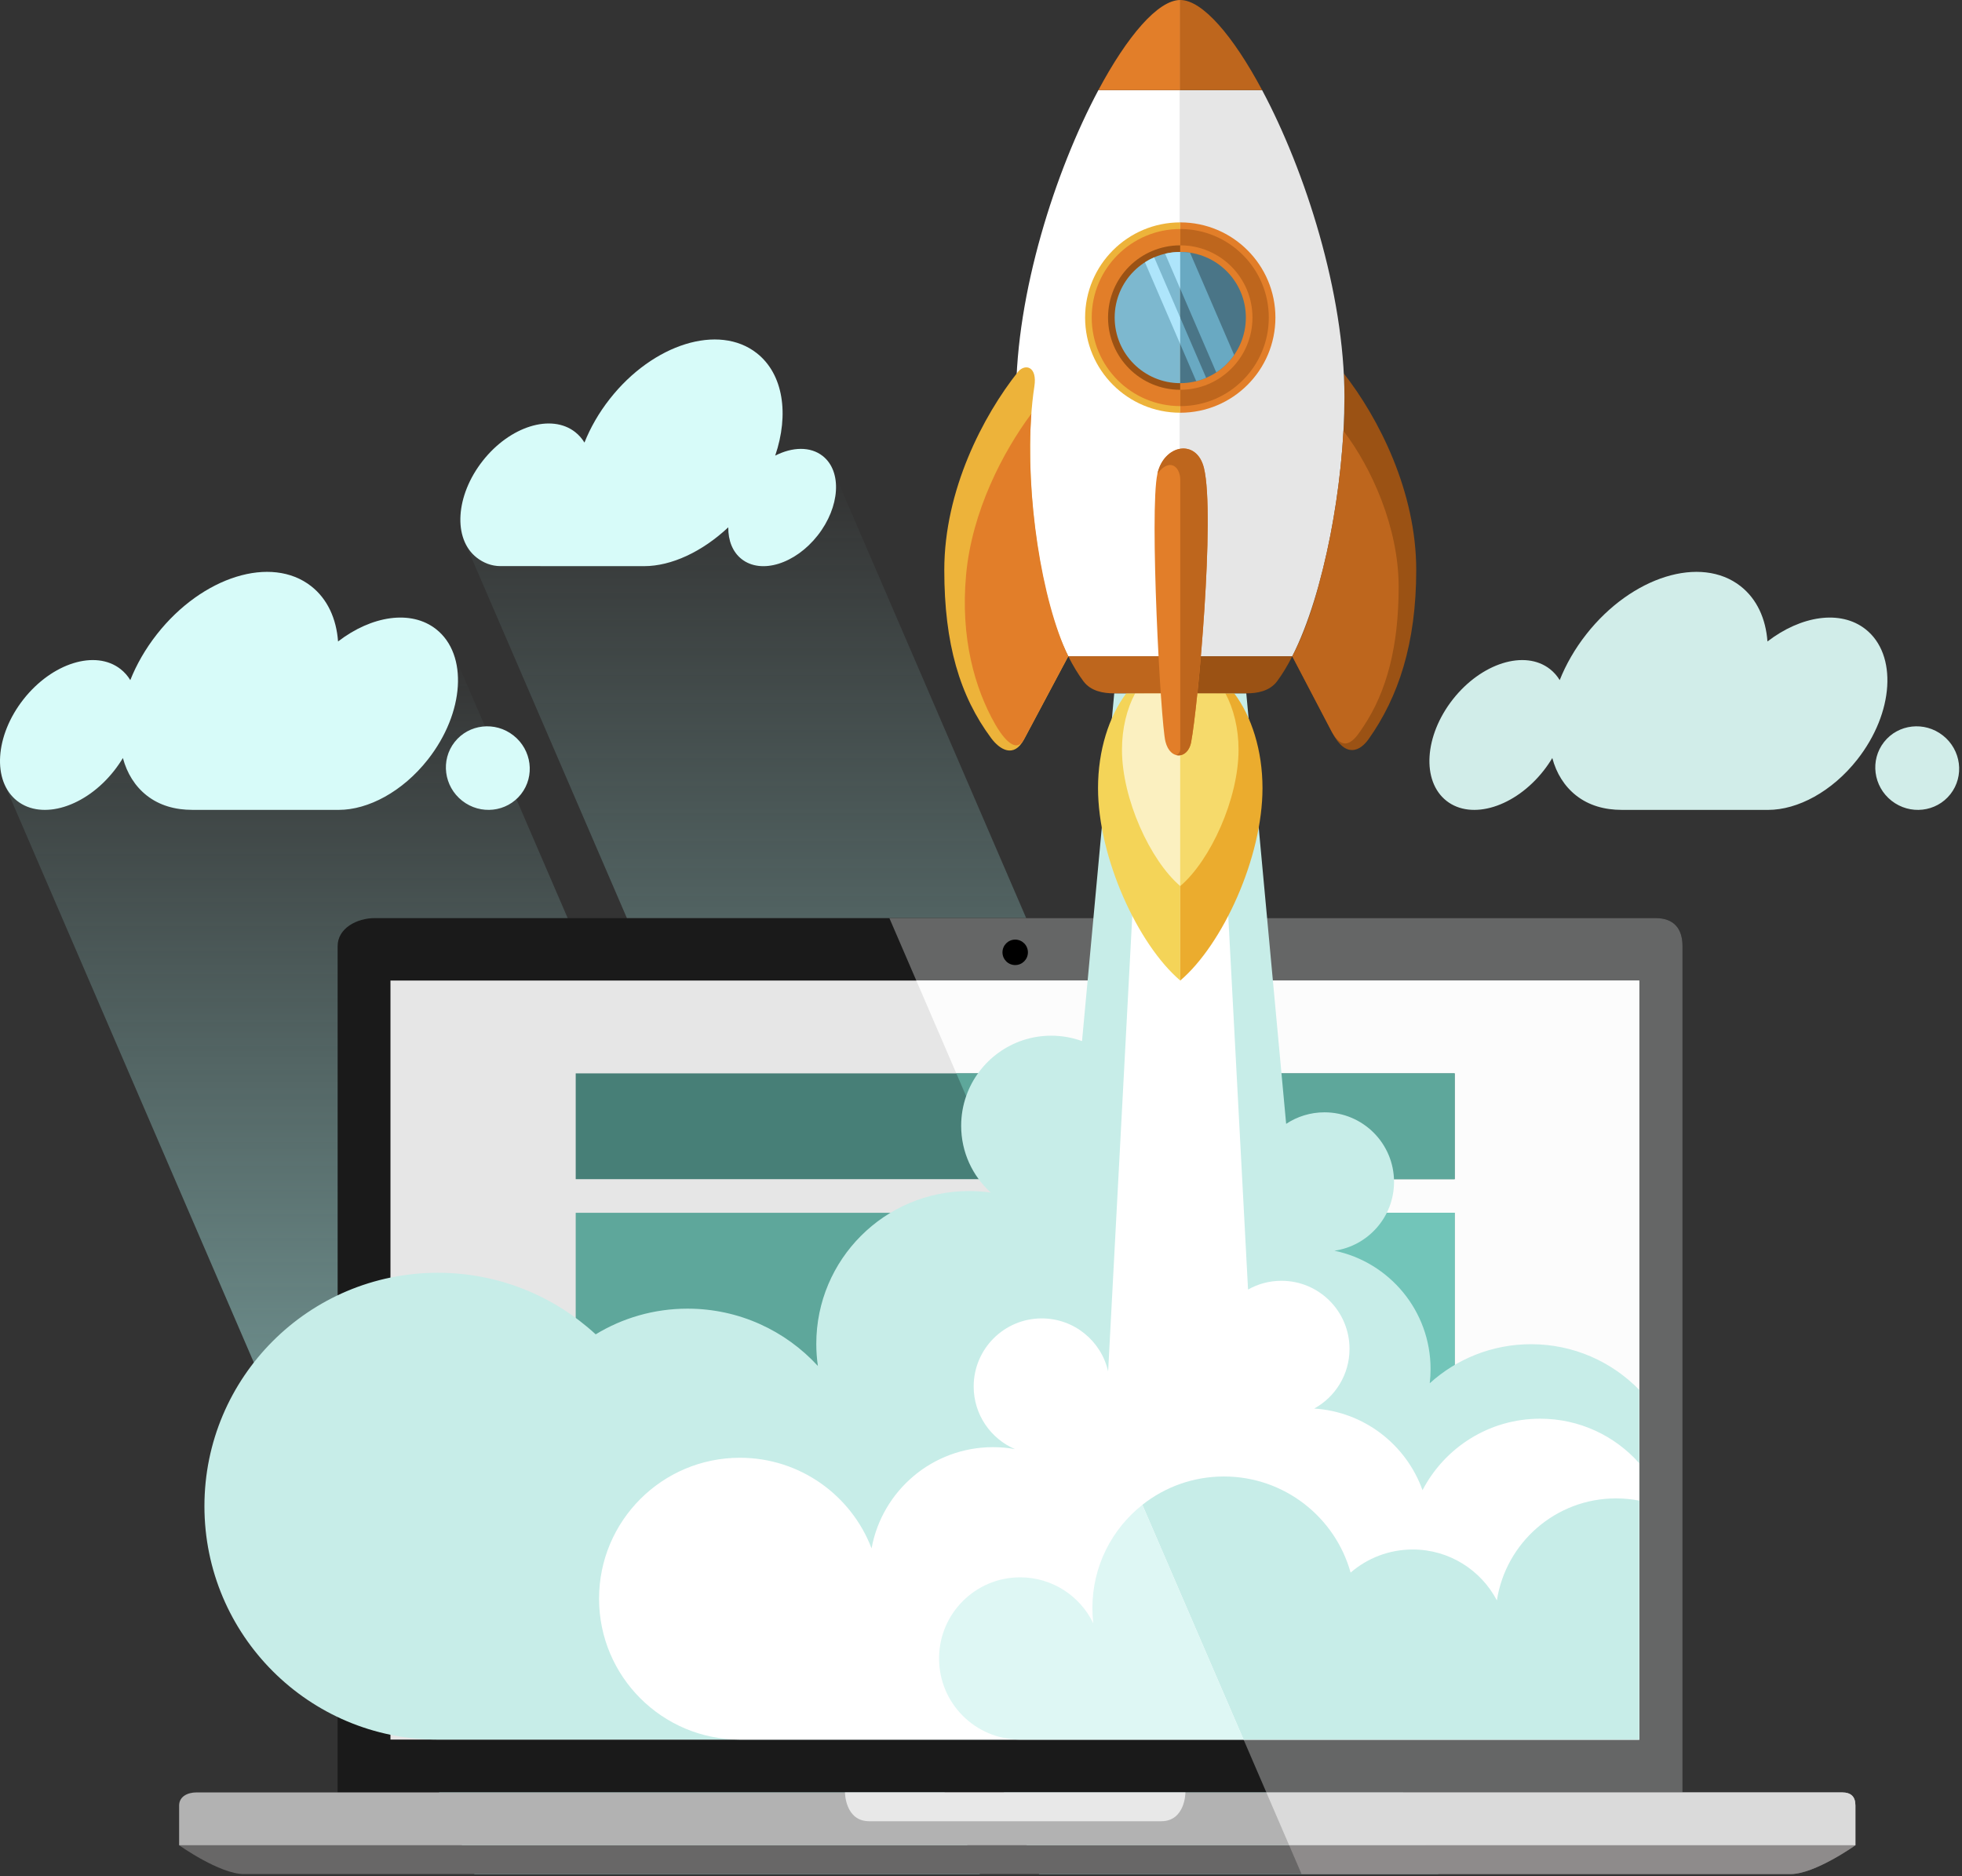 <svg width="547" height="523" viewBox="0 0 547 523" fill="none" xmlns="http://www.w3.org/2000/svg">
<rect x="0" y="0" width="547" height="523" fill="#333333" stroke="none"/>
<path fill-rule="evenodd" clip-rule="evenodd" d="M1.055 218.147L1.065 218.171L1.056 218.147H1.055ZM1.44 219.039L132.261 522.398H273.18L143.966 222.764C139.849 226.521 133.447 226.822 128.85 223.21C123.74 219.195 122.802 211.864 126.751 206.837C128.881 204.129 131.997 202.643 135.217 202.476L126.076 181.282C129.645 189.471 127.262 201.577 119.294 211.713C112.237 220.69 102.645 225.759 94.432 225.757L53.605 225.755C48.863 225.755 44.471 224.543 40.918 221.751C37.605 219.147 35.395 215.526 34.261 211.3C33.544 212.494 32.737 213.672 31.837 214.817C23.867 224.957 11.744 228.726 4.757 223.235C3.327 222.11 2.223 220.683 1.44 219.039Z" fill="url(#paint0_linear_32_226)"/>
<path fill-rule="evenodd" clip-rule="evenodd" d="M129.482 150.895L289.691 522.398H401.018L232.079 130.648C234.286 135.643 232.838 143.053 227.964 149.256C221.725 157.195 212.233 160.145 206.764 155.846C204.227 153.853 203.003 150.647 203.041 146.993C195.747 153.811 187.183 157.818 179.554 157.816L139.497 157.801C137.031 157.8 134.761 156.897 132.88 155.419C131.366 154.229 130.237 152.684 129.485 150.894L129.482 150.895ZM232.079 130.647L232.064 130.613H232.063L232.079 130.647Z" fill="url(#paint1_linear_32_226)"/>
<path d="M94.132 499.633V263.731C94.132 258.737 99.506 255.918 104.499 255.918H461.571C466.564 255.918 469.077 258.737 469.077 263.731V499.633H94.132Z" fill="#1A1A1A"/>
<path d="M353.056 499.633L247.955 255.918H461.571C466.564 255.918 469.077 258.737 469.077 263.731V499.633H353.056Z" fill="#656666"/>
<path d="M457.025 484.903H108.861V273.327H457.025V484.903Z" fill="#E6E6E6"/>
<path d="M499.204 522.398H68.02C61.24 522.398 49.942 514.363 49.942 514.363H517.284C517.284 514.363 505.983 522.398 499.204 522.398Z" fill="#686767"/>
<path d="M517.284 514.363H49.942V503.285C49.942 500.79 52.283 499.633 54.78 499.633H513.55C516.047 499.633 517.284 500.79 517.284 503.285V514.363Z" fill="#B2B2B2"/>
<path d="M323.715 507.668H242.355C235.576 507.668 235.576 499.633 235.576 499.633H330.494C330.494 499.633 330.494 507.668 323.715 507.668Z" fill="#E8E8E8"/>
<path d="M457.025 484.903H346.704L255.463 273.327H457.025V484.903Z" fill="#FCFCFC"/>
<path d="M517.284 514.363H359.409L353.056 499.633H513.55C516.047 499.633 517.284 500.79 517.284 503.285V514.363Z" fill="#DADADA"/>
<path d="M499.204 522.398H362.873L359.409 514.363H517.285C517.285 514.363 505.983 522.398 499.204 522.398Z" fill="#8E8B8B"/>
<path d="M286.582 265.462C286.582 267.422 284.995 269.009 283.035 269.009C281.075 269.009 279.487 267.422 279.487 265.462C279.487 263.502 281.075 261.914 283.035 261.914C284.995 261.914 286.582 263.502 286.582 265.462Z" fill="black"/>
<path d="M238.175 455.576H160.508V418.082H238.175V455.576Z" fill="#72C5B9"/>
<path d="M405.562 328.691H160.508V299.2H405.562V328.691Z" fill="#477F77"/>
<path d="M405.562 396.984H160.508V338.064H405.562V396.984Z" fill="#5EA79B"/>
<path d="M405.562 455.576H327.895V418.082H405.562V455.576Z" fill="#72C5B9"/>
<path d="M321.869 455.576H244.201V418.082H321.869V455.576Z" fill="#72C5B9"/>
<path d="M405.562 328.691H279.338L266.62 299.2H405.562V328.691Z" fill="#5EA79B"/>
<path d="M405.562 396.984H308.789L283.381 338.064H405.562V396.984Z" fill="#72C5B9"/>
<path d="M405.562 455.576H334.057L327.895 441.286V418.082H405.562V455.576Z" fill="#8DDDD5"/>
<path fill-rule="evenodd" clip-rule="evenodd" d="M485.286 163.413C489.83 166.986 492.299 172.471 492.763 178.809C502.116 171.621 513.109 169.894 520.096 175.386C529.062 182.433 528.037 198.698 517.807 211.714C510.752 220.689 501.16 225.758 492.945 225.758L452.121 225.754C447.379 225.754 442.987 224.542 439.433 221.75C436.121 219.146 433.911 215.526 432.777 211.3C432.06 212.494 431.253 213.672 430.353 214.817C422.383 224.956 410.26 228.725 403.275 223.235C396.291 217.745 397.089 205.074 405.058 194.935C413.028 184.795 425.151 181.026 432.136 186.517C433.228 187.375 434.129 188.409 434.843 189.581C436.574 185.226 439.052 180.878 442.266 176.788C454.927 160.679 474.188 154.691 485.286 163.413ZM541.669 205.008C546.778 209.023 547.717 216.353 543.765 221.379C539.815 226.405 532.471 227.225 527.362 223.21C522.253 219.195 521.315 211.864 525.265 206.837C529.216 201.811 536.56 200.992 541.669 205.008Z" fill="#D1EDE9"/>
<path fill-rule="evenodd" clip-rule="evenodd" d="M210.987 98.444C218.425 104.29 220.03 115.518 216.126 127.005C220.923 124.56 225.932 124.405 229.36 127.1C234.828 131.397 234.203 141.317 227.964 149.256C221.725 157.195 212.233 160.145 206.764 155.846C204.227 153.853 203.002 150.648 203.041 146.993C195.747 153.812 187.182 157.818 179.553 157.816L139.497 157.802C137.031 157.8 134.761 156.897 132.88 155.419C126.227 150.19 126.987 138.123 134.578 128.465C142.167 118.808 153.714 115.219 160.367 120.448C161.407 121.265 162.265 122.25 162.945 123.367C164.593 119.219 166.953 115.078 170.015 111.182C182.074 95.84 200.419 90.136 210.987 98.444Z" fill="#D7FBF9"/>
<path fill-rule="evenodd" clip-rule="evenodd" d="M86.771 163.412C91.316 166.984 93.784 172.47 94.249 178.807C103.603 171.62 114.596 169.893 121.583 175.384C130.549 182.432 129.524 198.697 119.294 211.713C112.238 220.69 102.647 225.759 94.432 225.758L53.605 225.754C48.863 225.754 44.471 224.542 40.917 221.75C37.605 219.147 35.395 215.525 34.261 211.3C33.544 212.495 32.737 213.672 31.837 214.816C23.867 224.957 11.744 228.726 4.758 223.236C-2.227 217.745 -1.428 205.074 6.541 194.935C14.51 184.795 26.635 181.025 33.619 186.516C34.712 187.374 35.613 188.409 36.327 189.58C38.058 185.226 40.536 180.877 43.75 176.787C56.412 160.678 75.674 154.689 86.771 163.412ZM143.156 205.007C148.265 209.023 149.204 216.352 145.254 221.379C141.303 226.406 133.958 227.225 128.849 223.21C123.74 219.195 122.801 211.864 126.752 206.837C130.703 201.811 138.048 200.991 143.156 205.007Z" fill="#D7FBF9"/>
<path fill-rule="evenodd" clip-rule="evenodd" d="M269.36 305.553C272.774 295.741 282.104 288.698 293.08 288.698C296.096 288.698 298.986 289.23 301.666 290.205L310.644 193.265H347.461L358.575 313.272C361.641 311.242 365.315 310.058 369.267 310.058C379.974 310.058 388.654 318.738 388.654 329.445C388.654 339.212 381.429 347.29 372.033 348.632C387.338 351.814 398.839 365.374 398.839 381.621C398.839 382.961 398.759 384.284 398.606 385.583C406.076 378.817 415.986 374.695 426.859 374.695C438.69 374.695 449.378 379.576 457.025 387.431V484.903H346.703H329.053H283.633H258.037H122.054C86.122 484.903 56.994 455.776 56.994 419.843C56.994 383.911 86.122 354.783 122.054 354.783C139.035 354.783 154.493 361.29 166.079 371.946C173.542 367.402 182.309 364.785 191.686 364.785C206.067 364.785 219.008 370.941 228.023 380.76L228.022 380.755L228.024 380.76C227.731 378.745 227.579 376.685 227.579 374.59C227.579 351.068 246.646 332.001 270.168 332.001C272.229 332.001 274.256 332.151 276.237 332.434C271.16 327.839 267.969 321.197 267.969 313.808C267.969 310.916 268.46 308.138 269.36 305.553Z" fill="#C7EDE8"/>
<path fill-rule="evenodd" clip-rule="evenodd" d="M457.025 484.903V407.879C450.256 400.261 440.387 395.46 429.395 395.46C415.126 395.46 402.749 403.548 396.592 415.387C392.072 402.747 380.371 393.523 366.402 392.635C372.267 389.405 376.242 383.166 376.242 375.997C376.242 365.515 367.746 357.017 357.262 357.017C353.878 357.017 350.703 357.903 347.952 359.455L339.145 193.265H318.959L308.944 382.265C307.027 373.813 299.469 367.504 290.437 367.504C279.954 367.504 271.457 376.002 271.457 386.484C271.457 394.315 276.201 401.038 282.97 403.938C280.983 403.58 278.935 403.394 276.844 403.394C259.954 403.394 245.907 415.563 242.991 431.611C237.347 416.841 223.045 406.35 206.291 406.35C184.598 406.35 167.015 423.933 167.015 445.626C167.015 467.318 184.598 484.903 206.291 484.903C289.869 484.903 373.447 484.903 457.025 484.903Z" fill="white"/>
<path fill-rule="evenodd" clip-rule="evenodd" d="M450.544 417.674C433.741 417.674 419.819 430.002 417.328 446.107C412.896 437.672 404.053 431.92 393.862 431.92C387.244 431.92 381.192 434.348 376.547 438.361C372.237 422.906 358.056 411.567 341.226 411.567C332.635 411.567 324.735 414.522 318.486 419.469L346.704 484.903H457.025V418.3C454.929 417.891 452.762 417.674 450.544 417.674Z" fill="#C7EDE8"/>
<path fill-rule="evenodd" clip-rule="evenodd" d="M318.486 419.469C310.001 426.186 304.558 436.573 304.558 448.235C304.558 449.679 304.643 451.102 304.806 452.503C301.157 444.916 293.4 439.679 284.418 439.679C271.93 439.679 261.806 449.803 261.806 462.291C261.806 474.779 271.93 484.903 284.418 484.903H346.703L318.486 419.469Z" fill="#DEF7F4"/>
<path fill-rule="evenodd" clip-rule="evenodd" d="M329.053 273.327C317.194 263.222 306.126 239.036 306.126 219.69C306.126 209.144 309.177 199.686 314.004 193.265H329.053V273.327Z" fill="#F4D458"/>
<path fill-rule="evenodd" clip-rule="evenodd" d="M329.053 273.327C340.912 263.222 351.98 239.036 351.98 219.69C351.98 209.144 348.929 199.686 344.102 193.265H329.053V273.327Z" fill="#EBAC2E"/>
<path fill-rule="evenodd" clip-rule="evenodd" d="M329.053 246.99C320.648 239.829 312.804 222.687 312.804 208.977C312.804 203.015 314.18 197.544 316.473 193.265H329.053V246.99Z" fill="#FBF0C0"/>
<path fill-rule="evenodd" clip-rule="evenodd" d="M329.053 246.99C337.458 239.829 345.303 222.687 345.303 208.977C345.303 203.015 343.926 197.544 341.633 193.265H329.053V246.99Z" fill="#F6DA6B"/>
<path fill-rule="evenodd" clip-rule="evenodd" d="M360.28 182.938L371.436 204.248C375.223 211.482 379.245 209.297 381.564 206.027C389.835 194.363 394.841 179.466 394.841 158.887C394.841 136.957 384.337 116.49 374.649 104.1C374.765 106.301 374.826 108.483 374.826 110.637C374.826 134.687 369.222 165.337 360.28 182.938Z" fill="#9B5214"/>
<path fill-rule="evenodd" clip-rule="evenodd" d="M297.825 182.938C288.884 165.337 283.28 134.688 283.28 110.638C283.28 81.678 294.179 47.7 306.233 25.115H329.053V182.938H297.825Z" fill="white"/>
<path fill-rule="evenodd" clip-rule="evenodd" d="M297.826 182.939L285.487 206.106C282.637 211.458 278.677 208.898 276.359 205.786C267.586 194.008 263.265 179.466 263.265 158.887C263.265 136.659 274.057 115.933 283.852 103.597C285.852 101.298 289.241 102.125 288.378 107.725C284.927 130.138 289.239 166.096 297.826 182.939Z" fill="#EDB33A"/>
<path fill-rule="evenodd" clip-rule="evenodd" d="M360.28 182.938C369.222 165.337 374.826 134.688 374.826 110.638C374.826 81.678 363.926 47.7 351.872 25.115H329.052V182.938H360.28Z" fill="#E6E6E6"/>
<path fill-rule="evenodd" clip-rule="evenodd" d="M329.052 193.265H310.536C307.664 193.265 304.148 192.704 302.053 189.896C300.574 187.913 299.163 185.57 297.825 182.938H329.052V193.265Z" fill="#BE661D"/>
<path fill-rule="evenodd" clip-rule="evenodd" d="M306.233 25.114C314.294 10.012 322.871 -0 329.053 -0V25.114H306.233Z" fill="#E27E29"/>
<path fill-rule="evenodd" clip-rule="evenodd" d="M329.052 193.265H347.57C350.441 193.265 353.958 192.704 356.053 189.896C357.532 187.913 358.943 185.57 360.28 182.938H329.052V193.265Z" fill="#9B5214"/>
<path fill-rule="evenodd" clip-rule="evenodd" d="M351.872 25.114C343.811 10.012 335.234 -0 329.052 -0V25.114H351.872Z" fill="#BE661D"/>
<path fill-rule="evenodd" clip-rule="evenodd" d="M332.07 206.952C331.194 211.529 326.272 212.098 324.921 206.711C323.57 201.324 320.431 142.248 322.684 132.071C324.494 123.895 333.64 122.155 335.66 130.471C338.827 143.517 334.021 196.759 332.07 206.952Z" fill="#E27E29"/>
<path fill-rule="evenodd" clip-rule="evenodd" d="M332.07 206.952C331.766 208.544 330.779 210.25 329.049 210.532C328.668 210.595 328.279 210.578 327.895 210.478C328.383 210.396 329.052 209.689 329.052 208.882V133.77C329.052 129.975 325.988 127.537 322.684 132.071C324.494 123.895 333.64 122.155 335.66 130.471C338.827 143.517 334.021 196.76 332.07 206.952Z" fill="#BE661D"/>
<path fill-rule="evenodd" clip-rule="evenodd" d="M329.053 106.805C318.954 106.805 310.767 98.619 310.767 88.519C310.767 78.42 318.954 70.234 329.053 70.234V106.805Z" fill="#8EC8AA"/>
<path fill-rule="evenodd" clip-rule="evenodd" d="M329.052 106.805C339.152 106.805 347.339 98.619 347.339 88.519C347.339 78.42 339.152 70.234 329.052 70.234V106.805Z" fill="#6BA585"/>
<path fill-rule="evenodd" clip-rule="evenodd" d="M329.052 115.048C314.401 115.048 302.525 103.17 302.525 88.519C302.525 73.867 314.401 61.991 329.052 61.991V115.048Z" fill="#EDB33A"/>
<path fill-rule="evenodd" clip-rule="evenodd" d="M329.052 115.048C343.704 115.048 355.582 103.17 355.582 88.519C355.582 73.867 343.704 61.991 329.052 61.991V115.048Z" fill="#E27E29"/>
<path fill-rule="evenodd" clip-rule="evenodd" d="M329.053 113.202C315.421 113.202 304.371 102.15 304.371 88.519C304.371 74.887 315.421 63.837 329.053 63.837V113.202Z" fill="#E27E29"/>
<path fill-rule="evenodd" clip-rule="evenodd" d="M329.052 113.202C342.684 113.202 353.735 102.15 353.735 88.519C353.735 74.887 342.684 63.837 329.052 63.837V113.202Z" fill="#BE661D"/>
<path fill-rule="evenodd" clip-rule="evenodd" d="M329.052 108.651C317.934 108.651 308.92 99.639 308.92 88.519C308.92 77.401 317.934 68.387 329.052 68.387V108.651Z" fill="#9B5214"/>
<path fill-rule="evenodd" clip-rule="evenodd" d="M329.052 108.651C340.172 108.651 349.185 99.639 349.185 88.519C349.185 77.401 340.172 68.387 329.052 68.387V108.651Z" fill="#E27E29"/>
<path fill-rule="evenodd" clip-rule="evenodd" d="M297.825 182.938L285.487 206.106C283.03 210.72 278.951 204.516 277.443 201.869C271.734 191.837 267.736 177.763 269.343 160.234C270.962 142.557 279.587 125.996 287.535 115.324C285.877 137.86 290.336 167.337 297.825 182.938Z" fill="#E27E29"/>
<path fill-rule="evenodd" clip-rule="evenodd" d="M360.28 182.938L371.109 203.623C374.939 210.937 378.24 205.331 380.085 202.573C386.636 192.778 389.941 180.141 389.941 163.56C389.941 147.102 382.42 130.4 374.558 120.119C373.816 133.648 371.568 148.339 368.155 161.224C366.087 169.586 363.42 177.233 360.28 182.938Z" fill="#BE661D"/>
<path fill-rule="evenodd" clip-rule="evenodd" d="M329.053 106.805C318.954 106.805 310.767 98.619 310.767 88.519C310.767 78.42 318.954 70.234 329.053 70.234V106.805Z" fill="#7DB8CF"/>
<path fill-rule="evenodd" clip-rule="evenodd" d="M329.052 106.805C339.152 106.805 347.339 98.619 347.339 88.519C347.339 78.42 339.152 70.234 329.052 70.234V106.805Z" fill="#4A7587"/>
<path fill-rule="evenodd" clip-rule="evenodd" d="M319.208 73.107L329.053 95.936V88.581L321.788 71.735C320.888 72.126 320.025 72.584 319.208 73.107Z" fill="#AEE5FB"/>
<path fill-rule="evenodd" clip-rule="evenodd" d="M324.827 70.725L329.053 80.524V70.233C327.598 70.233 326.183 70.404 324.827 70.725Z" fill="#AEE5FB"/>
<path fill-rule="evenodd" clip-rule="evenodd" d="M329.053 95.936L333.505 106.259C334.46 106.02 335.385 105.706 336.273 105.323L329.053 88.58V95.936Z" fill="#69A9C2"/>
<path fill-rule="evenodd" clip-rule="evenodd" d="M329.053 80.524L339.092 103.804C341.046 102.518 342.738 100.867 344.073 98.948L331.779 70.436C330.889 70.303 329.979 70.234 329.053 70.234V80.524Z" fill="#69A9C2"/>
<defs>
<linearGradient id="paint0_linear_32_226" x1="137.118" y1="522.398" x2="137.118" y2="181.282" gradientUnits="userSpaceOnUse">
<stop stop-color="#92C8C5"/>
<stop offset="1" stop-color="#92C8C5" stop-opacity="0"/>
</linearGradient>
<linearGradient id="paint1_linear_32_226" x1="265.25" y1="522.398" x2="265.25" y2="130.613" gradientUnits="userSpaceOnUse">
<stop stop-color="#92C8C5"/>
<stop offset="1" stop-color="#92C8C5" stop-opacity="0"/>
</linearGradient>
</defs>
</svg>
